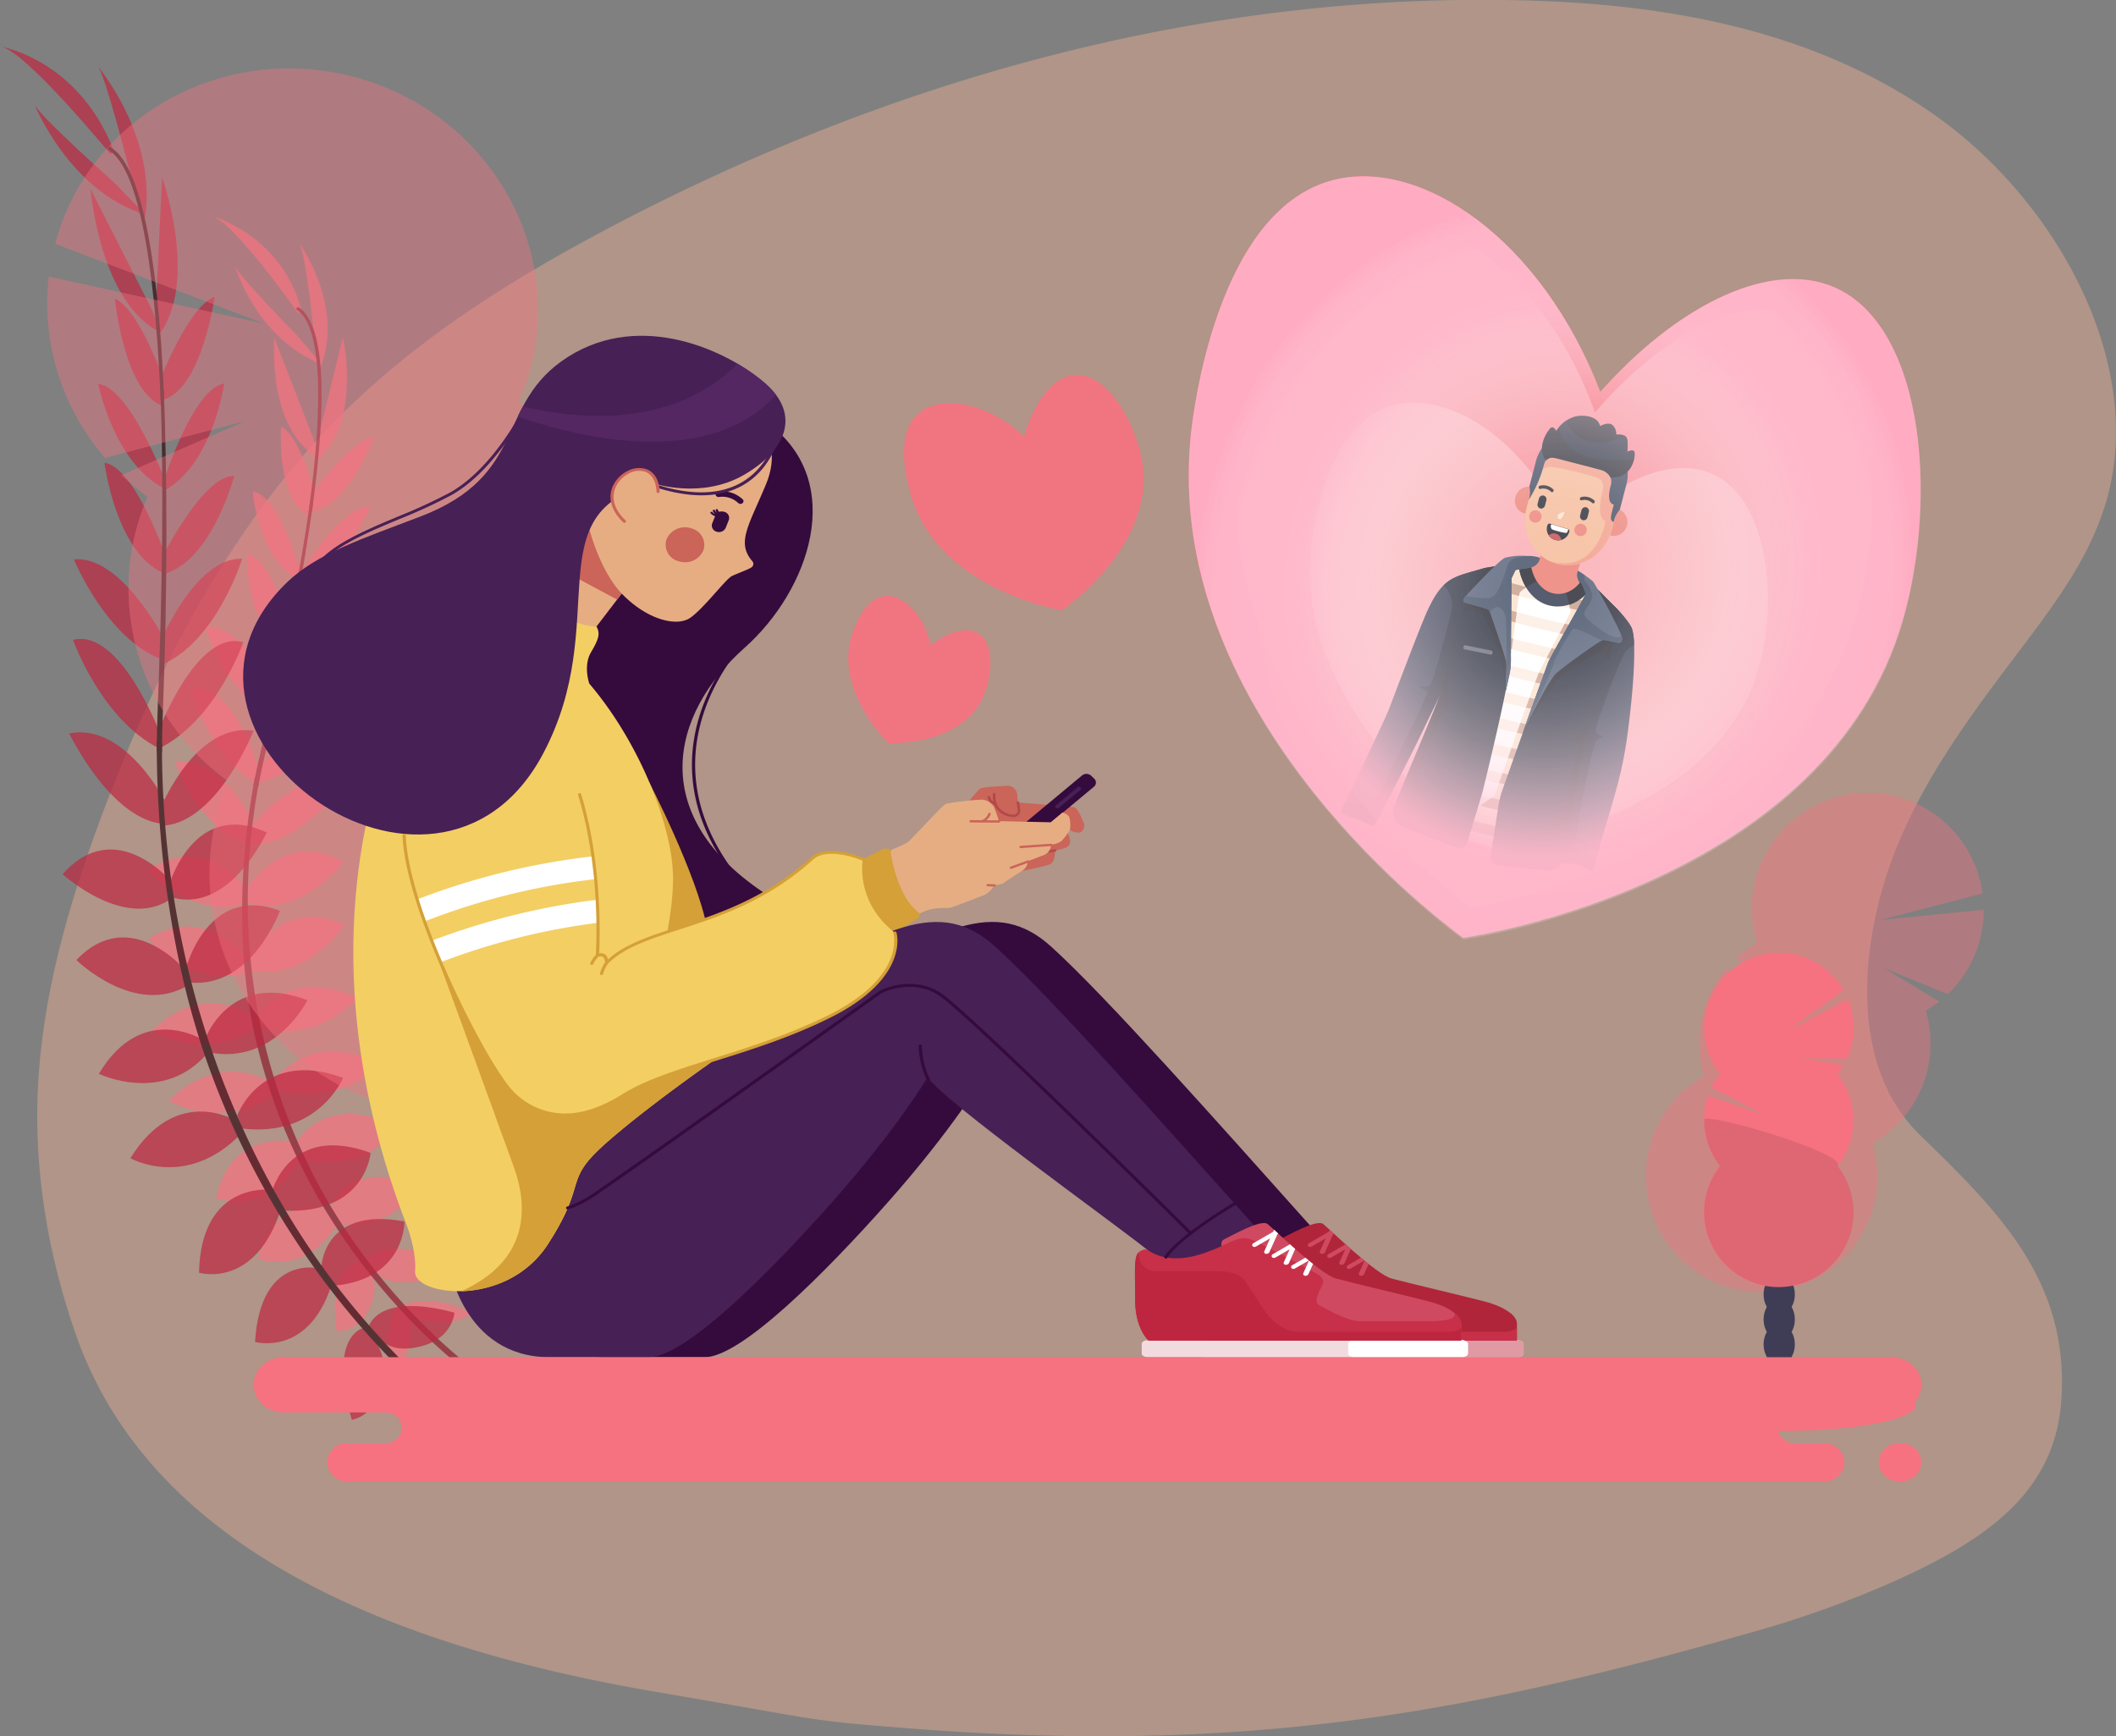 <svg id="Layer_1" data-name="Layer 1" xmlns="http://www.w3.org/2000/svg" xmlns:xlink="http://www.w3.org/1999/xlink" viewBox="0 0 589.48 483.72"><rect x="0" y="0" width="589.48" height="483.72" fill="#808080" stroke="none"/><defs><style>.cls-1{fill:none;clip-rule:evenodd;}.cls-2{fill:#f8b595;}.cls-2,.cls-8{opacity:0.4;}.cls-11,.cls-2,.cls-9{isolation:isolate;}.cls-3{opacity:0.7;}.cls-13,.cls-4,.cls-49,.cls-9{fill:#f67280;}.cls-5{fill:#8e1c2f;}.cls-47,.cls-6{fill:#bd263e;}.cls-7{fill:#2f0a10;}.cls-11,.cls-9{opacity:0.1;}.cls-10{fill:#3f3d56;}.cls-12{clip-path:url(#clip-path);}.cls-13,.cls-14,.cls-15,.cls-16,.cls-17,.cls-18,.cls-19,.cls-20,.cls-21,.cls-22,.cls-23,.cls-24,.cls-25,.cls-26,.cls-27,.cls-28,.cls-29,.cls-30,.cls-31,.cls-32,.cls-33,.cls-34,.cls-35,.cls-36,.cls-37,.cls-38,.cls-39,.cls-40,.cls-41,.cls-42,.cls-43,.cls-44,.cls-45,.cls-46,.cls-47,.cls-48,.cls-49{fill-rule:evenodd;}.cls-14,.cls-15{fill:#fff;}.cls-14{opacity:0.29;}.cls-16{fill:#fadcc2;}.cls-17{fill:#fceadd;}.cls-18{fill:#be8d76;}.cls-19{fill:#0f1630;}.cls-20{fill:#01020e;}.cls-21{fill:#000618;}.cls-22{fill:#36425e;}.cls-23{fill:#202e4b;}.cls-24{fill:#e8685b;}.cls-25{fill:#f4ad85;}.cls-26{fill:#ef8871;}.cls-27{fill:#be2a34;}.cls-28{fill:#18233d;}.cls-29{fill:#030a1f;}.cls-30{fill:#fbdfcc;}.cls-31{fill:#494c5c;}.cls-32{fill:url(#radial-gradient);}.cls-33{fill:url(#radial-gradient-2);}.cls-34{fill:#350a3d;}.cls-35{fill:#cb6459;}.cls-36{fill:#b24949;}.cls-37{fill:#e6ad83;}.cls-38{fill:#b02539;}.cls-39{fill:#ecd8da;}.cls-40{fill:#df9aa3;}.cls-41{fill:#c73048;}.cls-42{fill:#cf4a60;}.cls-43{fill:#d4a037;}.cls-44{fill:#472055;}.cls-45{fill:#f3ce63;}.cls-46{fill:#f2dbdf;}.cls-48{fill:#542763;}.cls-49{opacity:0.92;}</style><clipPath id="clip-path" transform="translate(-665.71 -298.55)"><path class="cls-1" d="M1111.53,407.7c-16.47-42.74-50-65.27-74.4-59-32.52,8.32-39.07,65.13-39.67,70.83-7.93,76.27,65.47,133,75.91,140.78,4.07-.58,98.22-15.25,121.39-85,11.18-33.65,8.24-87.37-19.65-97.38C1157,371.46,1132,384.66,1111.53,407.7Z"/></clipPath><radialGradient id="radial-gradient" cx="1654.33" cy="-84.71" r="154.37" gradientTransform="matrix(0.62, 0.17, -0.19, 0.67, 56.69, 234.83)" gradientUnits="userSpaceOnUse"><stop offset="0" stop-color="#fff" stop-opacity="0"/><stop offset="0.11" stop-color="#fffefe" stop-opacity="0.01"/><stop offset="0.21" stop-color="#fffafb" stop-opacity="0.06"/><stop offset="0.3" stop-color="#fff3f6" stop-opacity="0.13"/><stop offset="0.38" stop-color="#ffeaf0" stop-opacity="0.22"/><stop offset="0.47" stop-color="#ffdfe7" stop-opacity="0.35"/><stop offset="0.55" stop-color="#ffd0dc" stop-opacity="0.51"/><stop offset="0.63" stop-color="#ffbfd0" stop-opacity="0.69"/><stop offset="0.71" stop-color="#ffacc2" stop-opacity="0.9"/><stop offset="0.73" stop-color="#ffa7be" stop-opacity="0.95"/><stop offset="0.92" stop-color="#ffa6be" stop-opacity="0.96"/><stop offset="0.98" stop-color="#ffa4bc" stop-opacity="0.99"/><stop offset="1" stop-color="#ffa3bb"/></radialGradient><radialGradient id="radial-gradient-2" cx="1654.64" cy="-84.08" r="154.37" gradientTransform="matrix(0.62, 0.17, -0.19, 0.67, 56.69, 234.83)" gradientUnits="userSpaceOnUse"><stop offset="0" stop-color="#fff" stop-opacity="0"/><stop offset="0.22" stop-color="#fff" stop-opacity="0.01"/><stop offset="0.41" stop-color="#fff" stop-opacity="0.06"/><stop offset="0.59" stop-color="#fff" stop-opacity="0.12"/><stop offset="0.73" stop-color="#fff" stop-opacity="0.2"/><stop offset="0.89" stop-color="#fff" stop-opacity="0.19"/><stop offset="0.95" stop-color="#fff" stop-opacity="0.17"/><stop offset="0.99" stop-color="#fff" stop-opacity="0.12"/><stop offset="1" stop-color="#fff" stop-opacity="0.1"/></radialGradient></defs><title>lc big screen</title><path class="cls-2" d="M1240,688.06c-1.5,26.25-21.11,39.91-48.88,52a291,291,0,0,1-36.63,13c-79,22.47-141,34.48-236.52,26.9-28.39-2.25-22-2-69-10-66.18-11.26-139.85-36.15-162.08-99.5-8.16-23.27-12-47.62-10.48-71.3,1.66-25.79,8.95-50.2,17.71-73.61,15.58-41.61,36.34-81.38,67-111.78,21.86-21.68,48.24-38.07,75.56-52.42,76.3-40,162.38-64.76,252.08-62.73,39.35.88,81,7.6,115.39,31.59s59,69,48.64,106.87c-4.27,15.65-13.81,28.58-23.26,41.12-13.92,18.43-28.17,37-36.51,59.14-8.62,22.84-12.94,57.51,7.65,77.49C1222.79,636.3,1241.93,655.34,1240,688.06Z" transform="translate(-665.71 -298.55)"/><g class="cls-3"><path class="cls-4" d="M777.7,662s10.94-3.38,19.1,2.57c0,0-4.27,4.25-15.87,1.17Z" transform="translate(-665.71 -298.55)"/><path class="cls-4" d="M776.47,662s-5.62,9-.37,17.11c0,0,5.4-3,4-13.66Z" transform="translate(-665.71 -298.55)"/><path class="cls-4" d="M767.45,650.18s3.06-8,23.09-.67c0,0-1.42,5.3-9.45,6.16S770.32,653.69,767.45,650.18Z" transform="translate(-665.71 -298.55)"/><path class="cls-4" d="M766.19,649.83s-9.52.55-6.67,19.61a10.36,10.36,0,0,0,9.16-6.51C771.69,656.27,769.29,653.19,766.19,649.83Z" transform="translate(-665.71 -298.55)"/><path class="cls-4" d="M757.75,635.58s2.68-13.7,23.56-7.59c0,0-2,12.51-20.74,11.67Z" transform="translate(-665.71 -298.55)"/><path class="cls-4" d="M748.06,617.25s7.31-14.58,27.27-5.31c0,0-3.71,13.2-24.85,9.72Z" transform="translate(-665.71 -298.55)"/><path class="cls-4" d="M742.31,599.29s9.17-13.8,29-4.62c0,0-8.88,12.25-28.35,7.68Z" transform="translate(-665.71 -298.55)"/><path class="cls-4" d="M737,581.78s9.22-14.35,28.23-5.18c0,0-11,13.12-27.64,8.11Z" transform="translate(-665.71 -298.55)"/><path class="cls-4" d="M734.87,565.81s9.1-18,26.87-9.62c0,0-10.45,15.91-26.27,12.67Z" transform="translate(-665.71 -298.55)"/><path class="cls-4" d="M734.05,546.9s9.87-18,27.46-8.22c0,0-12.7,16.27-26.88,11.14Z" transform="translate(-665.71 -298.55)"/><path class="cls-4" d="M735.12,529.7s12.43-17.44,27.16-13.61c0,0-12.94,18.47-27,17.7Z" transform="translate(-665.71 -298.55)"/><path class="cls-4" d="M737.44,513.2s14.19-21.17,25.78-16.71c0,0-10.31,16.3-26.38,20.37Z" transform="translate(-665.71 -298.55)"/><path class="cls-4" d="M741.58,493.82s12.63-17.47,24.77-15.57c0,0-10.26,17.67-25.93,20.58Z" transform="translate(-665.71 -298.55)"/><path class="cls-4" d="M745.26,475.72s14.4-17.1,22.4-15.76c0,0-9.28,17.92-22.52,19.07Z" transform="translate(-665.71 -298.55)"/><path class="cls-4" d="M749,459s11.45-19.46,19.81-19.46c0,0-6,16.7-19.46,21.19Z" transform="translate(-665.71 -298.55)"/><path class="cls-4" d="M752.32,436.63s10.52-15.22,17.62-16.35c0,0-6.88,19.19-17.31,20.69Z" transform="translate(-665.71 -298.55)"/><path class="cls-4" d="M754,421.85l7.24-29.38s5.56,24.62-7.84,34.68Z" transform="translate(-665.71 -298.55)"/><path class="cls-4" d="M753.1,390.86s-2.45-23.17-4.16-24.85c0,0,12.85,17.55,6.09,34.93Z" transform="translate(-665.71 -298.55)"/><path class="cls-4" d="M757.19,635.38s-14.6-5.12-19.58,13.9c0,0,13.07,5,22-9.64Z" transform="translate(-665.71 -298.55)"/><path class="cls-4" d="M747.49,616.61s-17.42-3.93-21.58,15.74c0,0,14,5.58,24-11.31Z" transform="translate(-665.71 -298.55)"/><path class="cls-4" d="M741.78,600.51s-13.93-10.12-29,4.61c0,0,13,8.75,29.57-1.56Z" transform="translate(-665.71 -298.55)"/><path class="cls-4" d="M736.57,581.84s-14.19-10.61-28.49,3.86c0,0,15.4,8.92,29.07-.93Z" transform="translate(-665.71 -298.55)"/><path class="cls-4" d="M735,566.27s-11.8-16.7-28.1-6.11c0,0,12.81,14.43,28,9.21Z" transform="translate(-665.71 -298.55)"/><path class="cls-4" d="M735.06,546.64s-11.81-17-28.22-5.63c0,0,14.43,15,28,8.59Z" transform="translate(-665.71 -298.55)"/><path class="cls-4" d="M736.86,529.52s-7.22-19.56-22.54-18.95c0,0,7.4,20.67,21.27,22.92Z" transform="translate(-665.71 -298.55)"/><path class="cls-4" d="M737.78,513.18s-6.06-24-18.63-22.85c0,0,4.07,18.29,17.92,26.49Z" transform="translate(-665.71 -298.55)"/><path class="cls-4" d="M742.73,492.92s-7.7-19.52-20-20.1c0,0,5.35,19.25,19.84,25.21Z" transform="translate(-665.71 -298.55)"/><path class="cls-4" d="M746.7,475.64s-4.3-20.92-12.15-22.85c0,0-.71,19.67,10.58,25.87Z" transform="translate(-665.71 -298.55)"/><path class="cls-4" d="M749.55,458.63s-5.31-21.42-13.41-23.26c0,0,.84,17.48,12.57,24.85Z" transform="translate(-665.71 -298.55)"/><path class="cls-4" d="M753.72,438.18s-3.54-17.53-9.71-20.8c0,0-1.5,20.07,7.64,24.8Z" transform="translate(-665.71 -298.55)"/><path class="cls-4" d="M753.16,421.06l-11-28.38s-2.33,25.06,12.32,33.61Z" transform="translate(-665.71 -298.55)"/><path class="cls-4" d="M748.4,391.9S731.13,374.39,731,372.15c0,0,5.52,20.36,24.36,27.94Z" transform="translate(-665.71 -298.55)"/><path class="cls-4" d="M748.81,385.86S730.65,360,724.5,358.62c0,0,19.61,5.24,25.2,26.27Z" transform="translate(-665.71 -298.55)"/><path class="cls-5" d="M752.6,441.16l-.91-.1c4.52-32.39,3.28-52.41-3.52-56.37l.51-.67C755.89,388.22,757.23,408,752.6,441.16Z" transform="translate(-665.71 -298.55)"/><path class="cls-5" d="M737.63,517.75l-1.36-.2c.57-3,1.22-6,1.93-9.06,6.23-26.26,11.15-50.55,13.72-69l1-.67c-2.59,18.52-7.16,43.63-13.39,69.93C738.83,511.7,738.19,514.73,737.63,517.75Z" transform="translate(-665.71 -298.55)"/><path class="cls-5" d="M798.13,682.42c-.21-.14-20.87-14.57-38.77-42a163.39,163.39,0,0,1-22.26-51.63c-5.37-22.7-5-49-.38-73.67l1.22.88c-10.45,55.28,6.69,98.5,23,123.55,17.66,27.17,38.1,41.45,38.31,41.59Z" transform="translate(-665.71 -298.55)"/></g><g class="cls-3"><path class="cls-6" d="M781.3,681.83s10.8-6,20.53.17c0,0-3.63,6-16.41,4Z" transform="translate(-665.71 -298.55)"/><path class="cls-6" d="M780,682.07s-4.11,12.12,3,21.43c0,0,5.07-4.61,1.47-17.7Z" transform="translate(-665.71 -298.55)"/><path class="cls-6" d="M768.23,668.74s1.62-10.5,24.08-4.52c0,0-.44,6.85-8.7,9.21S771.93,672.67,768.23,668.74Z" transform="translate(-665.71 -298.55)"/><path class="cls-6" d="M766.84,668.52s-9.88,2.2-3.13,25.55c0,0,6.47-.8,8.32-9.6S770.75,672.22,766.84,668.52Z" transform="translate(-665.71 -298.55)"/><path class="cls-6" d="M755.18,652.07s.11-17.55,23.2-13.25c0,0,.38,15.94-19.44,17.88Z" transform="translate(-665.71 -298.55)"/><path class="cls-6" d="M741.41,630.71s4.78-19.37,27.54-11c0,0-1.29,17.08-24.14,16.11Z" transform="translate(-665.71 -298.55)"/><path class="cls-6" d="M731.83,609.21s6.9-18.71,29.46-10.39c0,0-6.9,16.7-28.21,14.1Z" transform="translate(-665.71 -298.55)"/><path class="cls-6" d="M722.77,588.19s6.84-19.4,28.58-11c0,0-9,18.15-27.38,14.54Z" transform="translate(-665.71 -298.55)"/><path class="cls-6" d="M717.43,568.58s6-24,26.28-16.31c0,0-7.82,21.54-25,20Z" transform="translate(-665.71 -298.55)"/><path class="cls-6" d="M712.84,545.09S719.64,521,740,530.45c0,0-10.11,22.35-26,18.2Z" transform="translate(-665.71 -298.55)"/><path class="cls-6" d="M710.57,523.45s9.6-23.77,25.8-21.35c0,0-9.93,25.13-24.85,26.43Z" transform="translate(-665.71 -298.55)"/><path class="cls-6" d="M709.75,502.46s10.71-28.71,23.74-25c0,0-7.6,22-23.64,29.66Z" transform="translate(-665.71 -298.55)"/><path class="cls-6" d="M710.27,477.6s9.81-23.83,22.91-23.4c0,0-7.27,23.7-23.13,29.84Z" transform="translate(-665.71 -298.55)"/><path class="cls-6" d="M710.57,454.41s11.72-23.66,20.38-23.26c0,0-6.2,23.86-19.86,27.4Z" transform="translate(-665.71 -298.55)"/><path class="cls-6" d="M711.23,432.86s8.16-26.14,16.93-27.47c0,0-3,21.81-16.23,29.58Z" transform="translate(-665.71 -298.55)"/><path class="cls-6" d="M710.26,404.46s8-20.69,15.25-23.23c0,0-3.42,25.06-14.06,28.6Z" transform="translate(-665.71 -298.55)"/><path class="cls-6" d="M709.07,385.74l1.79-37.86s10.69,29.87-1.38,44.57Z" transform="translate(-665.71 -298.55)"/><path class="cls-6" d="M702.06,347.17s-7.14-28.55-9.27-30.37c0,0,16.93,19.87,13.28,42.66Z" transform="translate(-665.71 -298.55)"/><path class="cls-6" d="M754.55,651.9s-16.32-4.06-17.79,20.48c0,0,14.69,4.17,21.19-15.55Z" transform="translate(-665.71 -298.55)"/><path class="cls-6" d="M740.68,630s-19-2.13-19.53,23.1c0,0,15.75,4.74,22.92-18Z" transform="translate(-665.71 -298.55)"/><path class="cls-6" d="M731.52,610.81s-16.61-10.41-29.47,10.39c0,0,15.4,8.84,30.7-6.68Z" transform="translate(-665.71 -298.55)"/><path class="cls-6" d="M722.38,588.33s-17-11-29.12,9.36c0,0,17.91,8.69,30.3-5.8Z" transform="translate(-665.71 -298.55)"/><path class="cls-6" d="M717.62,569.14S702,550.17,687,566c0,0,16.28,16,31.14,7Z" transform="translate(-665.71 -298.55)"/><path class="cls-6" d="M713.85,544.61s-15.73-19.36-30.7-2.53c0,0,18.09,16.49,31,6.26Z" transform="translate(-665.71 -298.55)"/><path class="cls-6" d="M712.37,522.93S700.94,499.66,685,502.87c0,0,11.84,24.64,26.83,25.23Z" transform="translate(-665.71 -298.55)"/><path class="cls-6" d="M710.11,502.38s-11.09-29-24.05-25.56c0,0,7.88,22.19,24,30.23Z" transform="translate(-665.71 -298.55)"/><path class="cls-6" d="M711.31,476.29s-11.93-23.15-25-21.9c0,0,9.41,23.18,25.78,28.32Z" transform="translate(-665.71 -298.55)"/><path class="cls-6" d="M712.06,454.08s-8.63-25.45-17.25-26.61c0,0,3.14,24.69,16.2,30.62Z" transform="translate(-665.71 -298.55)"/><path class="cls-6" d="M711.69,432.38s-9.79-25.9-18.64-26.91c0,0,4.33,21.7,18.08,29Z" transform="translate(-665.71 -298.55)"/><path class="cls-6" d="M712,406.18s-7.16-21.33-14.27-24.44c0,0,2.37,25.31,12.9,29.75Z" transform="translate(-665.71 -298.55)"/><path class="cls-6" d="M708.07,384.88l-17.14-33.69s2.49,31.68,19.53,40Z" transform="translate(-665.71 -298.55)"/><path class="cls-6" d="M697.33,349.22s-21.55-19.11-22.16-21.88c0,0,9.79,24.54,31.05,31Z" transform="translate(-665.71 -298.55)"/><path class="cls-6" d="M696.57,341.61s-24.14-29.43-30.86-30.13c0,0,21.6,3.4,31.6,28.77Z" transform="translate(-665.71 -298.55)"/><path class="cls-7" d="M711.45,410.07l-1,0c-1.65-41.17-6.9-66-14.81-69.83l.4-.93C704.46,343.43,709.77,367.9,711.45,410.07Z" transform="translate(-665.71 -298.55)"/><path class="cls-7" d="M710.85,508.11l-1.46,0c0-3.82.08-7.73.23-11.63,1.36-33.78,1.73-64.9.79-88.37l.93-1c.94,23.55,1.09,55.64-.25,89.47C710.92,500.37,710.84,504.26,710.85,508.11Z" transform="translate(-665.71 -298.55)"/><path class="cls-7" d="M806.75,704.12c-.24-.15-24.75-14.87-48.93-46.27a229.83,229.83,0,0,1-33.52-60.93c-10.11-27.49-15-60.45-14.92-91.95l1.45.91c-.06,70.71,26.43,121.94,48.47,150.64,23.87,31.11,48.12,45.68,48.37,45.82Z" transform="translate(-665.71 -298.55)"/></g><g class="cls-8"><ellipse class="cls-4" cx="1151.46" cy="639.2" rx="8.82" ry="6.73" transform="translate(-534.95 1172.88) rotate(-68.23)"/><path class="cls-4" d="M1202.22,580.09a32.25,32.25,0,0,1-14.79,37,32.27,32.27,0,1,1-47.1-18.81,32.32,32.32,0,0,1,6.41-30.06l19.7,16.72-16.91-19.6a32.65,32.65,0,0,1,5.6-4.11,31.68,31.68,0,0,1-1-4.52,32.27,32.27,0,1,1,63.87-9.24l-28.45,7.36,28.78-2.84a32.3,32.3,0,0,1-10,23.51l-17.72-7.23,15.36,9.29a34,34,0,0,1-3.7,2.47Z" transform="translate(-665.71 -298.55)"/><path class="cls-9" d="M1187.43,617.12a32.26,32.26,0,1,1-47.1-18.81,32.17,32.17,0,0,1,1-21.08C1142.66,573.86,1193.48,613.62,1187.43,617.12Z" transform="translate(-665.71 -298.55)"/></g><g class="cls-8"><ellipse class="cls-4" cx="799.99" cy="570.4" rx="14.17" ry="18.25" transform="translate(-804.19 -19.05) rotate(-18.27)"/><path class="cls-4" d="M706.76,436.9a71.59,71.59,0,0,1-7.22-6L734,415.85l-39,10.27a65.81,65.81,0,0,1-15.73-50.52l60,13.09-58.2-22.23c9.45-35.34,46.73-56.15,83.27-46.48s58.51,46.16,49.07,81.5a63.38,63.38,0,0,1-3.14,9,68.63,68.63,0,0,1,10.84,9.79L781,456l45.34-29.13a65,65,0,0,1,6.54,63c30.42,22.1,37,63.71,14.62,92.93s-65.12,35-95.54,12.89c-25.43-18.48-34.77-51.28-22.59-79.37-25.41-18.48-34.74-51.26-22.58-79.33Z" transform="translate(-665.71 -298.55)"/><path class="cls-9" d="M835.65,446.52a64.08,64.08,0,0,1-2.79,43.27c30.42,22.1,37,63.71,14.63,92.93s-65.12,35-95.54,12.89c-25.43-18.48-34.77-51.28-22.6-79.37C717.42,507.57,833.6,439.31,835.65,446.52Z" transform="translate(-665.71 -298.55)"/></g><ellipse class="cls-4" cx="496.29" cy="391.47" rx="37.34" ry="7.18"/><ellipse class="cls-10" cx="495.66" cy="388.43" rx="4.35" ry="5.69"/><ellipse class="cls-10" cx="495.66" cy="381.47" rx="4.35" ry="5.69"/><ellipse class="cls-10" cx="495.66" cy="374.51" rx="4.35" ry="5.69"/><ellipse class="cls-10" cx="495.66" cy="367.56" rx="4.35" ry="5.69"/><ellipse class="cls-10" cx="495.66" cy="360.6" rx="4.35" ry="5.69"/><ellipse class="cls-10" cx="495.66" cy="353.64" rx="4.35" ry="5.69"/><ellipse class="cls-10" cx="495.66" cy="346.69" rx="4.35" ry="5.69"/><path class="cls-4" d="M1177.66,597.64a22.79,22.79,0,0,0,1.62-2.39l-11.42-1.88,12.35.09a20.74,20.74,0,0,0,.4-16.49L1164,585.56l15.29-11.23a20.83,20.83,0,1,0-36,21,22.36,22.36,0,0,0,1.57,2.31,20.59,20.59,0,0,0-2.37,3.79l14.83,7.73-15.82-5.32a20.9,20.9,0,0,0,3.32,19.57,20.82,20.82,0,1,0,32.74,0,20.86,20.86,0,0,0,0-25.75Z" transform="translate(-665.71 -298.55)"/><path class="cls-11" d="M1140.47,610.51a20.77,20.77,0,0,0,4.42,12.88,20.82,20.82,0,1,0,32.74,0C1180.45,619.84,1140.47,608.16,1140.47,610.51Z" transform="translate(-665.71 -298.55)"/><g class="cls-12"><path class="cls-13" d="M1111.32,407c-16.47-42.74-50-65.27-74.4-59-32.52,8.33-39.07,65.13-39.67,70.83-7.93,76.27,65.47,133,75.92,140.78,4.06-.57,98.21-15.25,121.38-85,11.19-33.65,8.24-87.37-19.65-97.38C1156.81,370.72,1131.8,383.93,1111.32,407Z" transform="translate(-665.71 -298.55)"/><path class="cls-14" d="M1102,446.58c-10.85-25.15-32.09-38.72-47.29-35.37-20.22,4.45-23.59,37.53-23.89,40.85-4,44.43,42.65,78.43,49.28,83.13,2.54-.29,61.23-7.68,74.83-48.08,6.56-19.5,4-50.9-13.54-57.09C1130,426,1114.51,433.39,1102,446.58Z" transform="translate(-665.71 -298.55)"/><path class="cls-15" d="M1081.27,456.45l-1.92.31h0a134.34,134.34,0,0,0-8.67,21.26l-1.37,5.4c-.36,1.46-.71,2.88-1,4.25l-.8,2.72s-8.85,27.2-8.91,28.18a14.86,14.86,0,0,0,1.06,3.72q-.37.84-.81,1.77c8.46,7.45,26.2,13,37.39,11.72.11-.67.23-1.31.34-1.91a14.83,14.83,0,0,0,3-2.45c.5-.84,7.47-28.63,7.47-28.63l.9-2.69c.5-1.31,1-2.67,1.57-4.09l2-5.21a135.75,135.75,0,0,0,5-22.42h0l-3.64-3.63-9-5.87a5.7,5.7,0,0,1-9-2.51h0Z" transform="translate(-665.71 -298.55)"/><path class="cls-16" d="M1081.27,456.45l-1.92.31h0s-.62,1.15-1.59,3.19c-.38,12.72-.5,23.92-.5,23.92l9.09-.53s2.37-18.52,2.64-19.57,5.47-3.62,5.47-3.62,5.9.25,6.42.56,2.68,7.91,2.25,8.66-7.5,14.15-8.55,16.14-12.15,33.85-12.4,34.48-9,6.46-9,6.46l-5.47,3.29c8.94,4.34,20.42,7,28.49,6,.11-.67.23-1.31.34-1.91a14.83,14.83,0,0,0,3-2.45c.5-.84,7.47-28.63,7.47-28.63l.9-2.69c.5-1.31,1-2.67,1.57-4.09l2-5.21a135.75,135.75,0,0,0,5-22.42h0l-3.64-3.63-9-5.87a5.7,5.7,0,0,1-9-2.51h0Z" transform="translate(-665.71 -298.55)"/><path class="cls-17" d="M1078.41,458.62c-.35.71-.78,1.61-1.28,2.69,9.95,2.92,25.41,7.1,39,9.18.2-1.34.29-2.1.29-2.1h0l-.94-.94a327.63,327.63,0,0,1-37-8.83Zm-3.11,6.83c10,2.95,26.14,7.37,40.06,9.46-.16.88-.35,1.83-.56,2.85-14.16-2.11-30.56-6.59-40.62-9.57.38-1,.76-1.88,1.12-2.74Zm-2.72,6.94c-.33.91-.66,1.83-1,2.79,10.08,3,27,7.65,41.5,9.78.26-1,.5-1.91.72-2.83-14.36-2.1-31.25-6.75-41.24-9.74Zm-2.27,7.08c10,3,27.07,7.72,41.58,9.83-.15.5-.3,1-.46,1.51l-.49,1.29c-14.47-2.14-31.31-6.77-41.35-9.77l.72-2.86Zm-1.8,7.23-.23,1-.55,1.86c9.91,2.95,26.3,7.45,40.54,9.62.35-.9.71-1.83,1.07-2.78-14.28-2.13-30.94-6.73-40.83-9.68Zm-2.14,7.12c9.76,2.91,26.24,7.47,40.47,9.65l-.71,2.82c-14.34-2.19-30.81-6.73-40.66-9.67.33-1,.64-2,.9-2.8Zm-2.28,7.07c-.3.92-.6,1.86-.9,2.81,9.86,2.94,26.61,7.58,41.12,9.78.25-1,.49-1.92.72-2.83-14.42-2.18-31.18-6.84-40.94-9.76Zm-2.27,7.08c9.76,2.93,26.79,7.68,41.38,9.87-.25.95-.49,1.9-.73,2.83-14.68-2.22-31.68-6.94-41.54-9.89.28-.9.58-1.84.89-2.81Zm-2.23,7.09c-.38,1.23-.68,2.21-.85,2.83,9.86,3,27,7.73,41.84,10,.23-.84.48-1.79.76-2.82-14.73-2.2-32-7-41.75-10Zm-.17,7.71c9.89,2.93,25.75,7.25,39.5,9.34a21.9,21.9,0,0,1-2.37,1.77c0,.26-.09.51-.14.78a320.68,320.68,0,0,1-34.17-8,32.87,32.87,0,0,1-3.42-2.59l.6-1.3Zm48.22-61.35-3.88-2.53a6.56,6.56,0,0,1-2.39,1.15c2.07.48,4.17.94,6.27,1.38Zm-11.18-2.56c-3.25-.81-6.4-1.64-9.32-2.44l7.62,0h0A5.36,5.36,0,0,0,1096.46,458.86Z" transform="translate(-665.71 -298.55)"/><path class="cls-18" d="M1078.41,458.62l-.65,1.34c0,.51,0,1,0,1.52,3.24.95,7,2,11.13,3.1.07-.41.12-.7.14-.8.11-.41,1-1,2-1.68-4.66-1.22-9-2.43-12.55-3.48Zm24.67,9.41c4.38,1,8.79,1.81,13,2.46.2-1.34.29-2.1.29-2.1h0l-.94-.94c-4.28-.69-8.72-1.59-13.1-2.57.3,1.14.58,2.29.72,3.15Zm-25.82,15.85,7.24-.42c-2.53-.66-5-1.32-7.21-2,0,1.52,0,2.38,0,2.38Zm9.6-4.45c.11-.9.24-1.89.38-2.94-3.52-.91-6.84-1.83-9.82-2.68,0,1.08,0,2.1-.05,3,2.9.83,6.11,1.7,9.49,2.58Zm1-7.43c.13-1,.27-2,.39-2.93-3.87-1-7.49-2-10.63-2.95,0,1,0,2.06-.07,3,3.09.89,6.58,1.87,10.31,2.84Zm13.73.31-1.42,2.68c4.92,1.09,9.92,2.06,14.66,2.77.21-1,.4-2,.56-2.85-4.46-.67-9.15-1.58-13.8-2.6Zm-3.6,6.8-1.41,2.68c5.54,1.26,11.21,2.39,16.55,3.17.26-1,.5-1.91.72-2.83-5.11-.75-10.54-1.82-15.86-3Zm-3.56,6.8c-.23.54-.59,1.5-1.07,2.76,5.87,1.36,11.93,2.59,17.61,3.43l.49-1.29c.16-.51.31-1,.46-1.51-5.63-.82-11.65-2-17.49-3.39Zm-2.63,7c-.31.88-.65,1.81-1,2.77,5.81,1.36,11.82,2.59,17.49,3.46.35-.9.71-1.83,1.07-2.78-5.67-.85-11.72-2.08-17.57-3.45Zm-2.52,7-1,2.77c5.91,1.39,12.06,2.67,17.86,3.55l.71-2.82c-5.69-.88-11.75-2.13-17.59-3.5Zm-2.49,7c-.34.95-.67,1.88-1,2.77,6.13,1.46,12.52,2.79,18.53,3.7.25-1,.49-1.92.72-2.83-5.91-.89-12.22-2.2-18.27-3.64Zm-2.49,7-1,2.77c6.33,1.51,13,2.9,19.17,3.84.24-.93.48-1.88.73-2.83-6.12-.92-12.67-2.29-18.93-3.78Zm-3.15,6.88c-.8.61-1.95,1.43-3.12,2.25,7.32,1.82,15.25,3.55,22.58,4.65.23-.84.48-1.79.76-2.82-6.54-1-13.57-2.47-20.22-4.08Zm-8.09,5.62-3.51,2.11c8.27,2.21,17.92,4.52,26.89,6,0-.27.09-.52.14-.78a21.9,21.9,0,0,0,2.37-1.77,259.35,259.35,0,0,1-25.89-5.55Zm34.61-65.14-3.88-2.53a6.56,6.56,0,0,1-2.39,1.15c2.07.48,4.17.94,6.27,1.38Zm-11.18-2.56a5.36,5.36,0,0,1-1.7-2.48h0l-7.62,0C1090.06,457.22,1093.21,458.05,1096.46,458.86Z" transform="translate(-665.71 -298.55)"/><path class="cls-19" d="M1108.91,462.25l-5.15-3.36a5.7,5.7,0,0,1-9-2.51h0l-5.82,0a3.84,3.84,0,0,0,.07,1.12c1.18,5.43,5,10,10.65,10a11.12,11.12,0,0,0,8.74-4.48A3.85,3.85,0,0,0,1108.91,462.25Z" transform="translate(-665.71 -298.55)"/><path class="cls-20" d="M1108.91,462.25l-5.15-3.36a5.7,5.7,0,0,1-9-2.51h0l-5.82,0a3.84,3.84,0,0,0,.07,1.12,15.34,15.34,0,0,0,1.82,4.65c1.59-1,3.63-2,3.63-2s5.9.25,6.42.56c.35.2,1.47,3.83,2,6.34a11.88,11.88,0,0,0,5.51-4A3.85,3.85,0,0,0,1108.91,462.25Z" transform="translate(-665.71 -298.55)"/><path class="cls-19" d="M1079.35,456.76c-8.29,2.54-11.43,2.16-15.88,11.68-2.16,4.64-9.69,24.77-10.92,27.9s-13.14,27.89-13.14,27.89a1,1,0,0,0,.18.89c.36.52,5.07,1.6,8.1,3.45a1.07,1.07,0,0,0,1.21-.61c.44-.82,9.52-18.32,12.65-24.83s9.71-20,9.71-20Z" transform="translate(-665.71 -298.55)"/><path class="cls-21" d="M1079.35,456.76c-5.43,1.67-8.65,2.07-11.48,4.84a7.49,7.49,0,0,1,2.25,6.94c-1.39,6.13-4.79,18-5.57,20.06s-2.12,1-3,1.2,1.66.87,1.86,1.53-13.21,27.94-14.53,29.93c-1,1.55-4.54,1.63-8.34.66l-1.11,2.31a1,1,0,0,0,.18.89c.36.52,5.07,1.6,8.1,3.45a1.07,1.07,0,0,0,1.21-.61c.44-.82,9.52-18.32,12.65-24.83s9.71-20,9.71-20Z" transform="translate(-665.71 -298.55)"/><path class="cls-19" d="M1116.4,468.39s3,3.16,3.89,5.14,1.1,9.77-.46,23.67-2.74,17.81-7.56,34l-2.74,9.41s-.31.52-.61.56c0,0-4.39-2.79-8.11-2a1.29,1.29,0,0,1-.8-.83c-.16-.63,6.53-30.33,6.59-31.68S1111.84,476.51,1116.4,468.39Z" transform="translate(-665.71 -298.55)"/><path class="cls-21" d="M1116.4,468.39s3,3.16,3.89,5.14a15.59,15.59,0,0,1,.65,4.77,7.42,7.42,0,0,0-2.62,2.11c-1.66,2.62-7.65,19.31-8,20.92s1.32,2,1.85,2.49-.09-.31-1.58.87-6,27.3-6.22,29.05c-.12,1,3.09,2.56,6.06,3.84l-.89,3s-.31.52-.61.56c0,0-4.39-2.79-8.11-2a1.29,1.29,0,0,1-.8-.83c-.16-.63,6.53-30.33,6.59-31.68S1111.84,476.51,1116.4,468.39Z" transform="translate(-665.71 -298.55)"/><path class="cls-21" d="M1107,459s.94,4,.69,5.08-8.9,16-10.39,18.91-13.37,36.56-13.37,36.56a25,25,0,0,0-.67,2.92c-.37,2-2.17,13.78-2.23,14.69a2.27,2.27,0,0,0,1.2,2.18c.71.29,14.55,2,16.52,1.46,0,0,1.74-.39,2.35-3.09s6.37-34.34,6.54-35.24,7.87-19.13,8.79-34.09Z" transform="translate(-665.71 -298.55)"/><path class="cls-20" d="M1107,459s.94,4,.69,5.08-8.9,16-10.39,18.91c-.76,1.47-4.2,10.89-7.4,19.79,3.08-4.81,8.94-13.93,10-15.12,1.46-1.65,11.92-7.91,12.39-7.65a14.55,14.55,0,0,1,1.64,3,81.32,81.32,0,0,0,2.49-14.65L1107,459Zm-25.28,73.27a7.12,7.12,0,0,0,3.21,3.66c3.77,1.52,12.22-5.74,14.42-8.69s6-20.29,6.06-21.07-1.92-1.17-2.37-1.64,4.25-1.28,6.14-6.27c-.88,2.42-1.49,4-1.54,4.21-.17.9-5.93,32.55-6.54,35.24s-2.35,3.09-2.35,3.09c-2,.52-15.81-1.17-16.52-1.46a2.27,2.27,0,0,1-1.2-2.18C1081,536.81,1081.32,534.76,1081.69,532.28Z" transform="translate(-665.71 -298.55)"/><path class="cls-21" d="M1089.28,455.14s-2.34,3.66-2.66,4.47-.17,18.4-.27,23.74-7.17,33.93-7.56,35.53-4.27,14.15-4.54,14.85a2.08,2.08,0,0,1-2.08,1.17c-.82-.15-15.71-6-16.45-6.35a4.46,4.46,0,0,1-1.7-4.95c.74-2.64,12.52-29.7,13.56-33.54s2.94-14.34,5.64-21.08a85.15,85.15,0,0,1,6.13-12.22Z" transform="translate(-665.71 -298.55)"/><path class="cls-20" d="M1089.28,455.14s-2.34,3.66-2.66,4.47-.17,18.4-.27,23.74a55.9,55.9,0,0,1-1.17,7.63c-.27-2-.92-6.73-.91-7.58,0-1.07-5-13.21-5.26-13.58a8.08,8.08,0,0,0-3.19-1.55c-1.87-.61-3.56,3.38-3.61,3.51.32-1,.66-1.92,1-2.8a85.15,85.15,0,0,1,6.13-12.22l9.93-1.62Zm-13.36,73.3a3,3,0,0,1-2.89,1.15c-5-1.32-11.48-11.24-12.22-13.65s4.68-14.31,5.37-16.06a9.26,9.26,0,0,1,3-3.8c.89-.65-1.22-7.26.14-12.65a1,1,0,0,0,0-.69c-.7,3.08-1.27,5.75-1.7,7.32-1,3.84-12.82,30.9-13.56,33.54a4.46,4.46,0,0,0,1.7,4.95c.74.36,15.63,6.2,16.45,6.35a2.08,2.08,0,0,0,2.08-1.17C1074.36,533.44,1075.08,531.15,1075.92,528.44Z" transform="translate(-665.71 -298.55)"/><path class="cls-22" d="M1093.91,456.39s-1.83-2.65-2.49-2.92a18.4,18.4,0,0,0-6.44.47c-1.57.56-10.85,10.39-11.36,11.25s-.14,1,.08,1.17,4.73,1.28,6.37,1.88c0,0,.44.08.67.77s4.56,12.95,4.63,14.42-.22,7.7-.22,7.7,1.18-4.78,1.36-6.36a31.07,31.07,0,0,0,.1-3.78c0-.84.21-21.25.21-21.25a.63.63,0,0,1,.08-.28c.08-.15,1-2.12,1-2.12Z" transform="translate(-665.71 -298.55)"/><path class="cls-23" d="M1093.91,456.39s2.1-1.91,1.66-2.09a9,9,0,0,0-4.89-.81c-6.23,1-3.9,1.32-7.26,8.72-1.6,3.53-2.62,3.37-9.43,2.39-.19.29-.31.5-.37.59-.51.85-.14,1,.08,1.17s4.73,1.28,6.37,1.88c0,0,.44.08.67.76.66-.64,1.67-1.51,2.14-1.38.73.2,2.27,1,2.37,3.7.23,6.43.16,13.34-.1,19.81,0,0,1.18-4.78,1.36-6.36a31.07,31.07,0,0,0,.1-3.78c0-.84.21-21.25.21-21.25a.63.63,0,0,1,.08-.28c.08-.15,1-2.12,1-2.12Z" transform="translate(-665.71 -298.55)"/><path class="cls-22" d="M1105.26,457.54a37.48,37.48,0,0,1,4.19,2.95c.74.8,7.67,13.64,8.12,15.64,0,0,.32,1.66-1,1.49s-3.5-.79-4.21-.79-10.93,7.3-13.12,9.29-9,15.7-9,15.7l6.77-18.69c.22-.6,2.4-4.54,4.51-8.29s5.76-10.3,5.92-10.73-1.2-3.17-1.2-3.17l-1.55-1.51Z" transform="translate(-665.71 -298.55)"/><path class="cls-23" d="M1105.26,457.54s1,.61,2,1.3a1.71,1.71,0,0,0,0,1.58c5.21,6.18-2,7.37.29,10.17.65.79,5.36,4.78,7.89,5.4,1.09.27,1.64,0,1.91-.49a3.51,3.51,0,0,1,.21.63s.32,1.66-1,1.49-3.5-.79-4.21-.79a1.53,1.53,0,0,0-.41.16c-2.72-1.4-7.58-3.79-8.09-3.18-.72.86-4.83,7.71-5.11,9-.56,2.58-7.22,16.34-8.56,19l6.77-18.69c.22-.6,2.4-4.54,4.51-8.29s5.76-10.3,5.92-10.73-1.2-3.17-1.2-3.17l-1.55-1.51Z" transform="translate(-665.71 -298.55)"/><path class="cls-24" d="M1109.41,444.85l-1.41,3.93-2.94,9.41a3.65,3.65,0,0,0,.76,2.68c-4.15,5.26-11.73,3.93-13.51-4.24a3.56,3.56,0,0,0,2.15-1.76l2.94-9.41,1.09-4s2.52,1.36,5.07,2.95C1106.56,444.52,1109.41,444.85,1109.41,444.85Z" transform="translate(-665.71 -298.55)"/><path class="cls-24" d="M1091.85,434.14l-.27,0h0a3.77,3.77,0,0,0-3.68,2.83,3.59,3.59,0,1,0,6.91,1.92,3.87,3.87,0,0,0-.53-3.27c-.19,1.11-.71,2.41-2,2.21l.59-2.11A1.25,1.25,0,0,0,1091.85,434.14Z" transform="translate(-665.71 -298.55)"/><path class="cls-24" d="M1116.9,440.55l.24.11h0a3.84,3.84,0,0,1-2.56,7.12,3.66,3.66,0,0,1-2.59-4.52,4,4,0,0,1,2-2.61c-.37,1.07-.56,2.46.72,2.93l.51-2.14A1.28,1.28,0,0,1,1116.9,440.55Z" transform="translate(-665.71 -298.55)"/><path class="cls-25" d="M1109.19,418.94h0c-6.54-1.67-13.37,2.63-15.18,9.57L1091,440c-1.82,6.94,2,14,8.58,15.66h0c6.54,1.67,13.37-2.63,15.18-9.57l3-11.47C1119.59,427.66,1115.72,420.62,1109.19,418.94Z" transform="translate(-665.71 -298.55)"/><path class="cls-26" d="M1095,425.83a15.78,15.78,0,0,0-.65,1.52l1,2.24s.44-1.28,3.29-.9a93.92,93.92,0,0,1,11.68,2.81c1.88.67,2.35,1.78,1.75,4.25s-1.4,6.95.92,8c0,0-2.37,14.81-15.48,11.17a11.13,11.13,0,0,0,2,.74h0c6.54,1.67,13.37-2.63,15.18-9.57l3-11.47a13.45,13.45,0,0,0-.38-8.09,20.36,20.36,0,0,0-7.77-2.91C1103.66,423,1097.5,424.93,1095,425.83Z" transform="translate(-665.71 -298.55)"/><path class="cls-20" d="M1096.81,444.82a3.18,3.18,0,1,0,6.08,1.83h0a.57.57,0,0,0-.36-.72l-5-1.51a.56.56,0,0,0-.69.4Z" transform="translate(-665.71 -298.55)"/><path class="cls-27" d="M1097.19,447.67a3,3,0,0,0,3.44,1.29,2.07,2.07,0,0,0-3.44-1.29Z" transform="translate(-665.71 -298.55)"/><path class="cls-15" d="M1102.59,446l-4.71-1.42a1.22,1.22,0,0,0,.14,1.39c.38.28,3.83,1.21,4.15,1A2.16,2.16,0,0,0,1102.59,446Z" transform="translate(-665.71 -298.55)"/><path class="cls-24" d="M1106.6,444.56a1.72,1.72,0,1,0,1.09,2.08A1.67,1.67,0,0,0,1106.6,444.56Z" transform="translate(-665.71 -298.55)"/><path class="cls-24" d="M1094,440.81a1.72,1.72,0,1,0,1.09,2.08A1.66,1.66,0,0,0,1094,440.81Z" transform="translate(-665.71 -298.55)"/><path class="cls-20" d="M1094.85,434.76a.42.42,0,0,1-.51-.34.49.49,0,0,1,.34-.56,3.88,3.88,0,0,1,3.71,1,.48.48,0,0,1,0,.65.42.42,0,0,1-.62,0A3.06,3.06,0,0,0,1094.85,434.76Z" transform="translate(-665.71 -298.55)"/><path class="cls-20" d="M1109.28,438.68a3,3,0,0,0-2.9-.76.42.42,0,0,1-.54-.3.5.5,0,0,1,.31-.58,3.87,3.87,0,0,1,3.71.94.48.48,0,0,1,0,.65A.43.43,0,0,1,1109.28,438.68Z" transform="translate(-665.71 -298.55)"/><path class="cls-20" d="M1107.59,439.86h0a1.08,1.08,0,0,1,.74,1.35l-.37,1.42a1.1,1.1,0,0,1-1.31.83h0a1.1,1.1,0,0,1-.74-1.35l.37-1.42A1.1,1.1,0,0,1,1107.59,439.86Z" transform="translate(-665.71 -298.55)"/><path class="cls-20" d="M1095.75,436.6h0a1.11,1.11,0,0,0-1.31.83l-.37,1.42a1.08,1.08,0,0,0,.74,1.35h0a1.11,1.11,0,0,0,1.31-.83l.37-1.42A1.09,1.09,0,0,0,1095.75,436.6Z" transform="translate(-665.71 -298.55)"/><path class="cls-28" d="M1100.44,425.68c-1.28-.33-3.92-.32-4.63,2.39a34.49,34.49,0,0,1-4.25,9.79,6.64,6.64,0,0,0,.2-3.75l1.67-6.41a12.21,12.21,0,0,1,7-8.63,14.09,14.09,0,0,1,16.25,4.17,12,12,0,0,1,1.94,10.92l-1.67,6.42a6.62,6.62,0,0,0-1.67,3.37c-1.06-.27-.85-1.5-.54-2.69s.55-2.13.55-2.13c-1.63-.41-1.55-2.69-.84-5.4s-1.6-4-2.88-4.32C1108.39,428.58,1103.67,426.51,1100.44,425.68Z" transform="translate(-665.71 -298.55)"/><path class="cls-20" d="M1096.41,426.76c-2.23-2.4-.88-6.52,1.12-8.84.87-1,1.71.64,1.71.64s2.69-4.35,7.35-4.2,4.84,2.88,4.84,2.88,2.15-1.2,3.39-.38a3.43,3.43,0,0,1,1.16,2.74s2.24-.27,2.84.83.18,4,.18,4,1.2-.64,1.89-.22,0,7.92-6.54,7.28h0a4.19,4.19,0,0,0-2.73-2.07l-11.93-3.07c-2-.52-2.21-.28-3.28.42Z" transform="translate(-665.71 -298.55)"/><path class="cls-29" d="M1100.1,417.45a10.32,10.32,0,0,1,1.91-1.69,9,9,0,0,0,6,5.68c3.52,1.18,7.21.08,10.24-1.53a1.32,1.32,0,0,1,.55.52c.61,1.1.18,4,.18,4s1.2-.64,1.89-.22c.23.15.31,1.11,0,2.29C1111.72,427.16,1101.76,426.68,1100.1,417.45Z" transform="translate(-665.71 -298.55)"/><path class="cls-30" d="M1101.3,441.21s-1.25.31-1.55.79a.84.84,0,0,0,.43,1.2C1100.62,443.41,1102,441,1101.3,441.21Z" transform="translate(-665.71 -298.55)"/><path class="cls-31" d="M1073.9,478.31l7.35,1.5a.37.37,0,0,1,.27.44l-.08.37a.37.37,0,0,1-.43.3l-7.35-1.5a.37.37,0,0,1-.27-.44l.08-.37A.37.37,0,0,1,1073.9,478.31Z" transform="translate(-665.71 -298.55)"/><path class="cls-14" d="M1110.05,413.45c-13.87-38.4-42.75-58.4-64-52.5-28.34,7.84-34.63,59.17-35.2,64.32-7.68,68.9,55.52,119.32,64.51,126.28,3.54-.56,85.51-14.75,106.36-77.89,10.07-30.48,8.06-78.93-16.07-87.69C1150,380.29,1128.09,392.46,1110.05,413.45Z" transform="translate(-665.71 -298.55)"/><path class="cls-32" d="M1111.45,407.22c-16.47-42.73-50-65.26-74.4-59-32.51,8.33-39.07,65.14-39.66,70.84-7.93,76.27,65.47,133,75.91,140.77,4.06-.57,98.22-15.24,121.39-85,11.18-33.65,8.23-87.38-19.65-97.39C1156.94,371,1131.94,384.19,1111.45,407.22Z" transform="translate(-665.71 -298.55)"/></g><path class="cls-33" d="M1111.53,407.7c-16.47-42.74-50-65.27-74.4-59-32.52,8.32-39.07,65.13-39.67,70.83-7.93,76.27,65.47,133,75.91,140.78,4.07-.58,98.22-15.25,121.39-85,11.18-33.65,8.24-87.37-19.65-97.38C1157,371.46,1132,384.66,1111.53,407.7Z" transform="translate(-665.71 -298.55)"/><path class="cls-34" d="M875.94,474.53a.36.36,0,0,0,0-.56.46.46,0,0,0-.62,0c-.12.11-41.49,38.19,5.89,80.59a.5.5,0,0,0,.63,0,.38.38,0,0,0,0-.57C835.05,512.16,875.82,474.64,875.94,474.53Z" transform="translate(-665.71 -298.55)"/><path class="cls-34" d="M879.74,416.5C901.8,433,891.05,463.1,873.15,479c-20.71,18.37-28.25,47.78,8.47,70.24s-20.24,41.24-42.36,16.33S809,480.17,810.54,465.1s.94-21.64,13.65-28.18S879.74,416.5,879.74,416.5Z" transform="translate(-665.71 -298.55)"/><path class="cls-35" d="M934.82,522.7s3.17-3.79,3.82-4.37,4.88-.69,7.41-.85a2.73,2.73,0,0,1,3.06,2.74c.06.84.18,1.9.18,1.9s14.57,1.08,15.63,1.29,2.47,3.84,2.76,4.58-.26,2.42-1.35,2.5a3.8,3.8,0,0,1-2.92-1.13c-.44-.63-.82.23-.82.23a7.63,7.63,0,0,1,1.18,2.9,1.91,1.91,0,0,1-1.33,2.26,17.22,17.22,0,0,1-2.79.72,9.45,9.45,0,0,1-.44,2.73c-.38.74-.5,1.06-2.18,1.5s-7.59,1.69-7.59,1.69Z" transform="translate(-665.71 -298.55)"/><path class="cls-36" d="M959.71,535.78a.33.33,0,0,0,.29-.37.35.35,0,0,0-.4-.26l-2.85.41a.32.32,0,0,0-.29.36.35.35,0,0,0,.41.26Z" transform="translate(-665.71 -298.55)"/><path class="cls-34" d="M806.17,650.45s3.76,26.19,28.24,26.19H862c10.12,0,33.42-23.24,51.31-43.46s26.38-34.53,26.38-34.53c4.32,6.58,50.56,39.61,61.39,48.22,2.12,1.69,11.31,11.27,13,11.27,0,0,12.24.74,21.42-4.95,0,0-2.92-11.11-3.53-11.79-27.53-30.76-58.2-65.37-73.41-79.13s-30.79-6.17-66.1,16.16S806.17,650.45,806.17,650.45Z" transform="translate(-665.71 -298.55)"/><path class="cls-34" d="M970.54,515.47l-.86-.83a1.94,1.94,0,0,0-2.52-.08l-26.44,22a1.48,1.48,0,0,0-.09,2.25l.86.83a1.94,1.94,0,0,0,2.52.08l26.44-22A1.48,1.48,0,0,0,970.54,515.47Z" transform="translate(-665.71 -298.55)"/><path class="cls-37" d="M914.11,535.25s3.23-1.32,4.34-2,9.71-10.37,10.83-10.8a81.24,81.24,0,0,1,10-1.15,4.32,4.32,0,0,1,3.3,2,37.86,37.86,0,0,1,1.41,4l14.43.32,3.3-2.74a4.29,4.29,0,0,1,1.69,1c.47.61.5,2.43.44,3.35s-2,3.18-2.5,3.68a6.11,6.11,0,0,1-2.83.92,3.17,3.17,0,0,1-2,2.93c-2,.73-4.45,1.71-4.45,1.71a3.56,3.56,0,0,1-1.58,2.68c-1.48.84-5.42,3.53-5.42,3.53a7.8,7.8,0,0,1-2.35.45,6.6,6.6,0,0,1-2.94,2.81c-1.83.69-8.42,3.27-9.36,3.48s-4.6-.39-8.19,1.47a32.51,32.51,0,0,1-4,1.95l-6.7-16.53Z" transform="translate(-665.71 -298.55)"/><path class="cls-38" d="M1031.7,674.28s54.47,1.16,56.58-2.32v-4.65c0-1.86-2.49-4.53-9.26-6.27s-21.22-5.12-25.66-6.33-17.15-13.65-19-15.16-10.23,3.37-12,4.18-.6,2.79.3,5.11S1031.7,674.28,1031.7,674.28Z" transform="translate(-665.71 -298.55)"/><path class="cls-39" d="M1088.28,676.64h-87.13c-1,0-1.88-.43-1.88-1v-2.76c0-.53.84-1,1.88-1h87.13c1,0,1.88.43,1.88,1v2.76C1090.16,676.21,1089.31,676.64,1088.28,676.64Z" transform="translate(-665.71 -298.55)"/><path class="cls-40" d="M1088.28,676.64h-29.61c-1,0-1.88-.43-1.88-1v-2.76c0-.53.85-1,1.88-1h29.61c1,0,1.88.43,1.88,1v2.76C1090.16,676.21,1089.31,676.64,1088.28,676.64Z" transform="translate(-665.71 -298.55)"/><path class="cls-38" d="M1049.75,656.22c-.3.81-3,4.88-1.13,5.86s7.9,4.53,11.29,4.53h19.49c8.95,0,6.88-2.41,6.88-2.41,1.4,1.1,2,2.2,2,3.11V672h-87.13s-3.69-3.31-3.69-11.1-.49-12.25,1-13.5,2.48-.61,2.48-.61c6.77,4.53,15,1.27,19.27-.52l1.3-.58c3.48-1.61,5.61-3,8.7-1.69,3.46,1.51,15.65,8.19,17.61,9.24S1050.05,655.4,1049.75,656.22Z" transform="translate(-665.71 -298.55)"/><path class="cls-41" d="M1088.28,668.46V672h-87.13s-3.69-3.31-3.69-11.1-.49-12.25,1-13.5a4.74,4.74,0,0,0,4.53,5.28h17.36c6.37,0,7.66,2.64,7.66,2.64s3.21,4.91,5.53,8.39,6.18,5.85,9,5.85h41.89A5.94,5.94,0,0,0,1088.28,668.46Z" transform="translate(-665.71 -298.55)"/><path class="cls-42" d="M1031.14,645.79a.8.8,0,0,1-1-.1.58.58,0,0,1,.29-.84l5.47-3.16.26-.57,1.18,1.1-.25.14-2.24,5a.92.92,0,0,1-1,.46.5.5,0,0,1-.42-.71l1.61-3.58-3.93,2.27Zm15.81,4.84-1.09-.88-1.56,3.48a.5.5,0,0,0,.43.71.93.93,0,0,0,1-.47l1.27-2.84Zm-1.14-.92-3.83,2.2a.78.78,0,0,1-1-.09.57.57,0,0,1,.28-.84l3.59-2.07,1,.8Zm-3.78-3.24c-.5-.43-1-.87-1.45-1.29l-4.74,2.73c-.36.21-.49.59-.29.84a.8.8,0,0,0,1,.1l3.93-2.26-1.61,3.57a.49.49,0,0,0,.42.71.92.92,0,0,0,1-.46Z" transform="translate(-665.71 -298.55)"/><path class="cls-43" d="M906.09,537.9l5.65-2.89a3.79,3.79,0,0,1,2,.11s1.41,13,8.18,17.85a1.44,1.44,0,0,1-.33,1.26c-.5.42-6.56,4.2-6.56,4.2a8.09,8.09,0,0,1-4.88-1c-2.35-1.37-7.65-10.48-7.53-11.64S906.09,537.9,906.09,537.9Z" transform="translate(-665.71 -298.55)"/><path class="cls-44" d="M790.67,650.45s3.76,26.19,28.24,26.19h27.54c10.12,0,33.42-23.24,51.31-43.46s26.38-34.53,26.38-34.53c4.32,6.58,50.56,39.61,61.39,48.22,2.12,1.69,11.31,11.27,13,11.27,0,0,12.24.74,21.42-4.95,0,0-2.92-11.11-3.53-11.79C988.85,610.64,958.18,576,943,562.27s-30.79-6.17-66.1,16.16S790.67,650.45,790.67,650.45Z" transform="translate(-665.71 -298.55)"/><path class="cls-43" d="M844.09,518.19l2.42-1.83S859.86,542.2,862.68,557,853,570,853,570s-8.94-4.63-9.17-10.53S844.09,518.19,844.09,518.19Z" transform="translate(-665.71 -298.55)"/><path class="cls-37" d="M830.43,430.25s-13.07,18.49-32.75,26c0,0-2.26,12.82,7.52,18.27s24.82,1,24.82,1L840,462.47Z" transform="translate(-665.71 -298.55)"/><path class="cls-35" d="M837.6,465.56l1.57-2.07c-1.34-4.91-3.66-13.48-3.66-14.08,0-.84-6.24-8.85-6.24-8.85l-5.06.11.12,17.8Z" transform="translate(-665.71 -298.55)"/><path class="cls-45" d="M782.06,488.09S744.4,548,778.29,638c0,0,3.53,8,3.06,14.74s25.42,10.32,37-7.58,3.76-17.27,16.47-28.43,32.71-24.86,32.71-24.86-5.4-8.84-16.23-10.53c0,0,0-5.68-3.65-6.84,0,0,6-19.38,5.53-32.64s-8.94-36-23.3-52.87c0,0-1.76-4.95.48-8.74s2.58-5.26,1.52-7.16a15.81,15.81,0,0,1-7.76-2.32c-3.53-2.31-12.36-2.52-12.36-2.52Z" transform="translate(-665.71 -298.55)"/><path class="cls-43" d="M794.19,658.28c8.07-.22,18.07-3.69,24.12-13.08,11.53-17.9,3.76-17.27,16.47-28.43s32.71-24.86,32.71-24.86-5.4-8.84-16.23-10.53c0,0,0-5.68-3.65-6.84l.09-.29-28.44,9-30.13-39.59-5,12.15s20.5,56.08,24.73,67.88C812.75,634.35,813.49,649.58,794.19,658.28Z" transform="translate(-665.71 -298.55)"/><path class="cls-45" d="M827.18,519.89c6.66,21.67,4.94,44.86,4.94,44.86s2.41-1.21,2.59,2c10.77-10.76,34.82-8.86,57.25-29.06,4.38-4,14.13.21,14.13.21s-2.36,11.69,8.94,20.53c0,0,3.77,12.22-18.12,23.17s-45,14.11-57.66,22.11-23.07,6.53-30.6-.63-33.19-57.49-30.13-76.45C783.6,495.17,820.52,498.23,827.18,519.89Z" transform="translate(-665.71 -298.55)"/><path class="cls-15" d="M830.92,537.13q.45,3.25.73,6.32A188.51,188.51,0,0,0,784,555.24q-1.11-3.12-2.06-6.14a197.7,197.7,0,0,1,49-12Zm1.16,12.06A198.24,198.24,0,0,0,786,560.61c.79,2,1.61,4,2.45,6a189.24,189.24,0,0,1,43.85-11C832.28,553.66,832.21,551.52,832.08,549.19Z" transform="translate(-665.71 -298.55)"/><path class="cls-37" d="M876.9,416.67s6.93,5.44,2.14,16.94-8.27,16.12-3.66,21.38a1.18,1.18,0,0,1-.24,1.56c-.83.61-3.82,1.66-5.53,2.47s-7.87,9.08-11.63,11.65S846,471.21,839,464s-12.39-24.91-10-32S863.09,413.91,876.9,416.67Z" transform="translate(-665.71 -298.55)"/><path class="cls-44" d="M847.89,433.24s13.24,4.41,25-2.36,16.12-16.74,5.92-25.6-34.31-20.37-54.88-7.3-10.69,32.88-41.23,44.51c-16.12,6.13-28.72,10.32-36.9,18.16-44,42.23,41.36,104.19,71.23,47.82C836.65,471.41,814.21,441,847.89,433.24Z" transform="translate(-665.71 -298.55)"/><path class="cls-42" d="M1016.2,674.28s54.47,1.16,56.58-2.32v-4.65c0-1.86-2.49-4.53-9.26-6.27s-21.22-5.12-25.65-6.33-17.16-13.65-19-15.16-10.24,3.37-12,4.18-.6,2.79.3,5.11S1016.2,674.28,1016.2,674.28Z" transform="translate(-665.71 -298.55)"/><path class="cls-46" d="M1072.78,676.64H985.65c-1,0-1.88-.43-1.88-1v-2.76c0-.53.84-1,1.88-1h87.13c1,0,1.87.43,1.87,1v2.76C1074.65,676.21,1073.81,676.64,1072.78,676.64Z" transform="translate(-665.71 -298.55)"/><path class="cls-15" d="M1072.78,676.64h-29.61c-1,0-1.88-.43-1.88-1v-2.76c0-.53.84-1,1.88-1h29.61c1,0,1.88.43,1.88,1v2.76C1074.66,676.21,1073.81,676.64,1072.78,676.64Z" transform="translate(-665.71 -298.55)"/><path class="cls-41" d="M1034.25,656.22c-.3.81-3,4.88-1.12,5.86s7.9,4.53,11.28,4.53h19.49c8.95,0,6.88-2.41,6.88-2.41,1.4,1.1,2,2.2,2,3.11V672H985.65s-3.69-3.31-3.69-11.1-.49-12.25,1-13.5,2.48-.61,2.48-.61c6.78,4.53,15,1.27,19.26-.52l1.31-.58c3.48-1.61,5.61-3,8.7-1.69,3.46,1.51,15.65,8.19,17.61,9.24S1034.55,655.4,1034.25,656.22Z" transform="translate(-665.71 -298.55)"/><path class="cls-47" d="M1072.78,668.46V672H985.65s-3.69-3.31-3.69-11.1-.49-12.25,1-13.5a4.74,4.74,0,0,0,4.53,5.28h17.36c6.37,0,7.66,2.64,7.66,2.64s3.21,4.91,5.53,8.39,6.18,5.85,9,5.85h41.89A5.94,5.94,0,0,0,1072.78,668.46Z" transform="translate(-665.71 -298.55)"/><path class="cls-15" d="M1015.64,645.79a.8.8,0,0,1-1-.1.58.58,0,0,1,.29-.84l5.47-3.16.26-.57,1.18,1.1-.25.14-2.24,5a.92.92,0,0,1-1,.46.5.5,0,0,1-.42-.71l1.61-3.58-3.93,2.27Zm15.82,4.84-1.1-.88-1.56,3.48a.51.51,0,0,0,.43.71.93.93,0,0,0,1-.47l1.28-2.84Zm-1.15-.92-3.83,2.2a.8.8,0,0,1-1-.09.59.59,0,0,1,.29-.84l3.59-2.07,1,.8Zm-3.78-3.24c-.5-.43-1-.87-1.45-1.29l-4.74,2.73a.59.59,0,0,0-.29.84.8.8,0,0,0,1,.1l3.93-2.26-1.61,3.57a.49.49,0,0,0,.42.71.92.92,0,0,0,1-.46Z" transform="translate(-665.71 -298.55)"/><path class="cls-36" d="M949.64,522.08a.35.35,0,0,0-.7.08s.25,1.6.3,2.11a1.06,1.06,0,0,1-.24.8,1.37,1.37,0,0,1-.82.41,2.12,2.12,0,0,1-.52,0,5.69,5.69,0,0,1-2.51-.89,4.57,4.57,0,0,1-2-2.81,6,6,0,0,1-.1-2,.33.33,0,0,0-.32-.34.34.34,0,0,0-.39.28,6.89,6.89,0,0,0,.12,2.22,5.14,5.14,0,0,0,2.24,3.19,6.45,6.45,0,0,0,2.87,1,3.23,3.23,0,0,0,.72,0,2.09,2.09,0,0,0,1.25-.64,1.66,1.66,0,0,0,.38-1.24C949.9,523.74,949.64,522.08,949.64,522.08Z" transform="translate(-665.71 -298.55)"/><path class="cls-36" d="M943,522.84a.35.35,0,0,0,.43-.23.32.32,0,0,0-.26-.38,2.37,2.37,0,0,1-1.65-1.69.36.36,0,0,0-.43-.23.32.32,0,0,0-.26.38A3.06,3.06,0,0,0,943,522.84Z" transform="translate(-665.71 -298.55)"/><path class="cls-35" d="M944,527.72a.35.35,0,0,0,.36-.32.34.34,0,0,0-.35-.32l-7.88-.06a.34.34,0,0,0-.35.32.34.34,0,0,0,.35.32Z" transform="translate(-665.71 -298.55)"/><path class="cls-35" d="M939.11,527.07a.31.31,0,0,0-.2.41.37.37,0,0,0,.46.18,3.9,3.9,0,0,0,2.33-2.28.31.31,0,0,0-.24-.39.35.35,0,0,0-.44.21A3.15,3.15,0,0,1,939.11,527.07Z" transform="translate(-665.71 -298.55)"/><path class="cls-35" d="M958.55,534.23a.33.33,0,0,0,.33-.34.34.34,0,0,0-.38-.29l-8.49.58a.33.33,0,0,0-.32.35.34.34,0,0,0,.38.29Z" transform="translate(-665.71 -298.55)"/><path class="cls-35" d="M952.25,538.84a.31.31,0,0,0,.19-.42.37.37,0,0,0-.46-.17L947.2,540a.31.31,0,0,0-.2.41.38.38,0,0,0,.47.17Z" transform="translate(-665.71 -298.55)"/><path class="cls-35" d="M942.74,545.52a.33.33,0,0,0,.37-.3.33.33,0,0,0-.34-.33l-1.88-.07a.35.35,0,0,0-.37.3.33.33,0,0,0,.34.33Z" transform="translate(-665.71 -298.55)"/><path class="cls-44" d="M966.78,518l-.2-.19a.46.46,0,0,0-.6,0l-6.2,5.16a.34.34,0,0,0,0,.52l.2.2a.45.45,0,0,0,.59,0l6.21-5.16A.35.35,0,0,0,966.78,518Z" transform="translate(-665.71 -298.55)"/><path class="cls-34" d="M823.7,634.67a.4.4,0,0,0-.28.5.47.47,0,0,0,.57.25,25.47,25.47,0,0,0,3.74-1.51,33.45,33.45,0,0,0,3.78-2.23c15.69-10.69,78.87-55.79,79.78-56.44.6-.3,8.48-4.1,15.73.43,7.72,4.82,69.88,66.52,70.06,66.7a.48.48,0,0,0,.62,0,.37.37,0,0,0,0-.56c-.18-.18-62.4-62-70.21-66.83s-16.13-.73-16.68-.45l-.09.05c-.18.13-64,45.7-79.78,56.44a30.89,30.89,0,0,1-3.67,2.16A22.68,22.68,0,0,1,823.7,634.67Z" transform="translate(-665.71 -298.55)"/><path class="cls-34" d="M1009.91,634.23a.37.37,0,0,0,.13-.55.48.48,0,0,0-.62-.12s-15.21,8.91-19.3,15a.38.38,0,0,0,.15.55.48.48,0,0,0,.61-.14C994.86,643,1009.87,634.25,1009.91,634.23Z" transform="translate(-665.71 -298.55)"/><path class="cls-34" d="M923.93,599.51a.46.46,0,0,0,.58.21.38.38,0,0,0,.24-.52,23.58,23.58,0,0,1-2.24-9.3.42.42,0,0,0-.44-.4.43.43,0,0,0-.45.4A24.55,24.55,0,0,0,923.93,599.51Z" transform="translate(-665.71 -298.55)"/><path class="cls-43" d="M915.46,558.34a.44.44,0,0,0-.54-.29.4.4,0,0,0-.32.48s3.68,11.92-17.91,22.72c-11,5.49-22.23,9-32.34,12.18s-19,6-25.36,10c-6,3.78-11.47,5.42-16.34,5.32a20.12,20.12,0,0,1-13.68-5.9c-4-3.8-13.14-19.88-20.35-36.93-5.3-12.54-9.54-25.59-9.88-34.64a.43.43,0,0,0-.46-.38.43.43,0,0,0-.43.41c.35,9.14,4.61,22.28,9.94,34.89,7.25,17.14,16.48,33.34,20.54,37.19a21,21,0,0,0,14.3,6.15c5,.11,10.7-1.57,16.87-5.46s15.14-6.73,25.14-9.86,21.46-6.72,32.48-12.23c22.19-11.11,18.35-23.58,18.34-23.61Zm-83.77,6.25c.12-1.88,1.42-23.91-4.94-44.59a.4.4,0,0,1,.31-.49.46.46,0,0,1,.55.28c6,19.7,5.21,40.6,5,44.38a1.89,1.89,0,0,1,2.44,1.69c4.68-4.27,11.51-6.48,19.51-9.07,11.05-3.59,24.35-7.9,37.1-19.38,4.6-4.15,14.6.12,14.62.13a.38.38,0,0,1,.22.53.48.48,0,0,1-.59.19s-9.47-4-13.62-.29c-12.89,11.61-26.29,15.95-37.43,19.56-8.25,2.68-15.24,4.94-19.78,9.46a8.89,8.89,0,0,0-1.34,2.87.45.45,0,0,1-.53.3.4.4,0,0,1-.34-.47,10.08,10.08,0,0,1,1.4-3.05c-.17-2.16-1.57-1.69-1.86-1.57a6.88,6.88,0,0,0-1.41,2,.45.45,0,0,1-.54.28.4.4,0,0,1-.32-.49A7.42,7.42,0,0,1,831.69,564.59Z" transform="translate(-665.71 -298.55)"/><path class="cls-35" d="M858.23,445.71a4.76,4.76,0,0,1,3.44,6.13,5.57,5.57,0,0,1-6.85,3.07,4.75,4.75,0,0,1-3.43-6.12A5.58,5.58,0,0,1,858.23,445.71Z" transform="translate(-665.71 -298.55)"/><path class="cls-34" d="M866,437a6.42,6.42,0,0,1,5.33,1.65.93.93,0,0,0,1.2.1.71.71,0,0,0,.11-1.07,8.28,8.28,0,0,0-6.85-2.19.8.8,0,0,0-.74.85A.84.84,0,0,0,866,437Z" transform="translate(-665.71 -298.55)"/><path class="cls-34" d="M867.45,441.13h0a2.25,2.25,0,0,0-1.36,0,.77.77,0,0,1-.37-.51.31.31,0,0,0-.36-.24.29.29,0,0,0-.27.32,1.25,1.25,0,0,0,.41.72h0a1.41,1.41,0,0,1-.61-.68.32.32,0,0,0-.41-.17.27.27,0,0,0-.19.36,1.87,1.87,0,0,0,.67.83h0a2,2,0,0,1-.8-.54.35.35,0,0,0-.45-.05.27.27,0,0,0,0,.4,2.31,2.31,0,0,0,.81.61l.4.19-.81,2a1.77,1.77,0,0,0,1.23,2.29h0a2.06,2.06,0,0,0,2.55-1.09l.87-2.21A1.75,1.75,0,0,0,867.45,441.13Z" transform="translate(-665.71 -298.55)"/><path class="cls-44" d="M883.1,418.74a.41.41,0,0,0-.37-.45.44.44,0,0,0-.51.33c0,.07-4,24.27-33.53,14.95a.47.47,0,0,0-.57.24.39.39,0,0,0,.27.51C878.91,444,883.08,418.81,883.1,418.74Z" transform="translate(-665.71 -298.55)"/><path class="cls-37" d="M849.05,435.49c-.74-13.39-20.65-2.36-9.38,8.32C839.67,443.81,847.72,443.26,849.05,435.49Z" transform="translate(-665.71 -298.55)"/><path class="cls-35" d="M848.61,435.51a.43.43,0,0,0,.46.38.41.41,0,0,0,.42-.42c-.19-3.45-1.63-5.38-3.51-6.15a6.64,6.64,0,0,0-5.35.39,8.88,8.88,0,0,0-4.12,4.09c-1.36,2.85-1,6.6,2.84,10.28a.47.47,0,0,0,.62,0,.38.38,0,0,0,0-.57c-3.59-3.4-3.9-6.83-2.67-9.41a8,8,0,0,1,3.73-3.71,5.71,5.71,0,0,1,4.56-.37C847.21,430.7,848.44,432.4,848.61,435.51Z" transform="translate(-665.71 -298.55)"/><path class="cls-44" d="M813.42,410.49a.38.38,0,0,0-.24-.52.46.46,0,0,0-.58.21c0,.05-8.54,18.31-21.59,25.62a149.07,149.07,0,0,1-14.29,6.59c-10.69,4.49-21.32,9-24.26,15.82a.39.39,0,0,0,.26.51.45.45,0,0,0,.57-.23c2.81-6.56,13.28-11,23.81-15.39a146.13,146.13,0,0,0,14.37-6.63C804.77,429,813.39,410.54,813.42,410.49Z" transform="translate(-665.71 -298.55)"/><path class="cls-48" d="M881.87,408.55a20.27,20.27,0,0,0-3.09-3.27,51.74,51.74,0,0,0-7.62-5.41c-17.74,17.87-43.81,15.66-59.81,11.95-.5.93-1,1.86-1.42,2.8C854.73,429.6,874.28,417.11,881.87,408.55Z" transform="translate(-665.71 -298.55)"/><path class="cls-49" d="M925,478.25c-1.91-8.61-7.69-14-12.57-13.7-6.5.42-9.43,10.87-9.72,11.92-3.77,14.06,8.68,27.29,10.46,29.13.79,0,19.33.58,25.84-11.71,3.14-5.94,4.16-16.14-.91-19C934.85,473,929.65,474.64,925,478.25Z" transform="translate(-665.71 -298.55)"/><path class="cls-49" d="M951,420.14c-10.63-9.84-23.26-11.63-29.31-6.51-8.05,6.82-2,23.8-1.36,25.5,8.39,22.68,37.09,28.67,41.14,29.46,1.07-.73,25.7-17.79,22.54-40.71-1.52-11.06-9.85-25.87-19.15-24.88C958.86,403.64,953.62,410.81,951,420.14Z" transform="translate(-665.71 -298.55)"/><path class="cls-13" d="M1192.62,676.64H744.75c-4.61,0-8.38,3.46-8.38,7.69h0c0,4.23,3.77,7.7,8.38,7.7H773a4.48,4.48,0,0,1,4.65,4.27h0a4.49,4.49,0,0,1-4.65,4.28H762.68a5.61,5.61,0,0,0-5.82,5.34h0a5.62,5.62,0,0,0,5.82,5.34h411.08a5.61,5.61,0,0,0,5.82-5.34h0a5.61,5.61,0,0,0-5.82-5.34h-8.14a4.49,4.49,0,0,1-4.66-4.28h0a4.49,4.49,0,0,1,4.66-4.27h27c4.61,0,8.38-3.46,8.38-7.7h0c0-4.23-3.77-7.69-8.38-7.69Zm2.4,34.62c-3.24,0-5.89-2.31-5.89-5.13v-.43c0-2.82,2.65-5.12,5.89-5.12h0c3.24,0,5.9,2.3,5.9,5.12v.43c0,2.82-2.66,5.13-5.9,5.13Z" transform="translate(-665.71 -298.55)"/></svg>